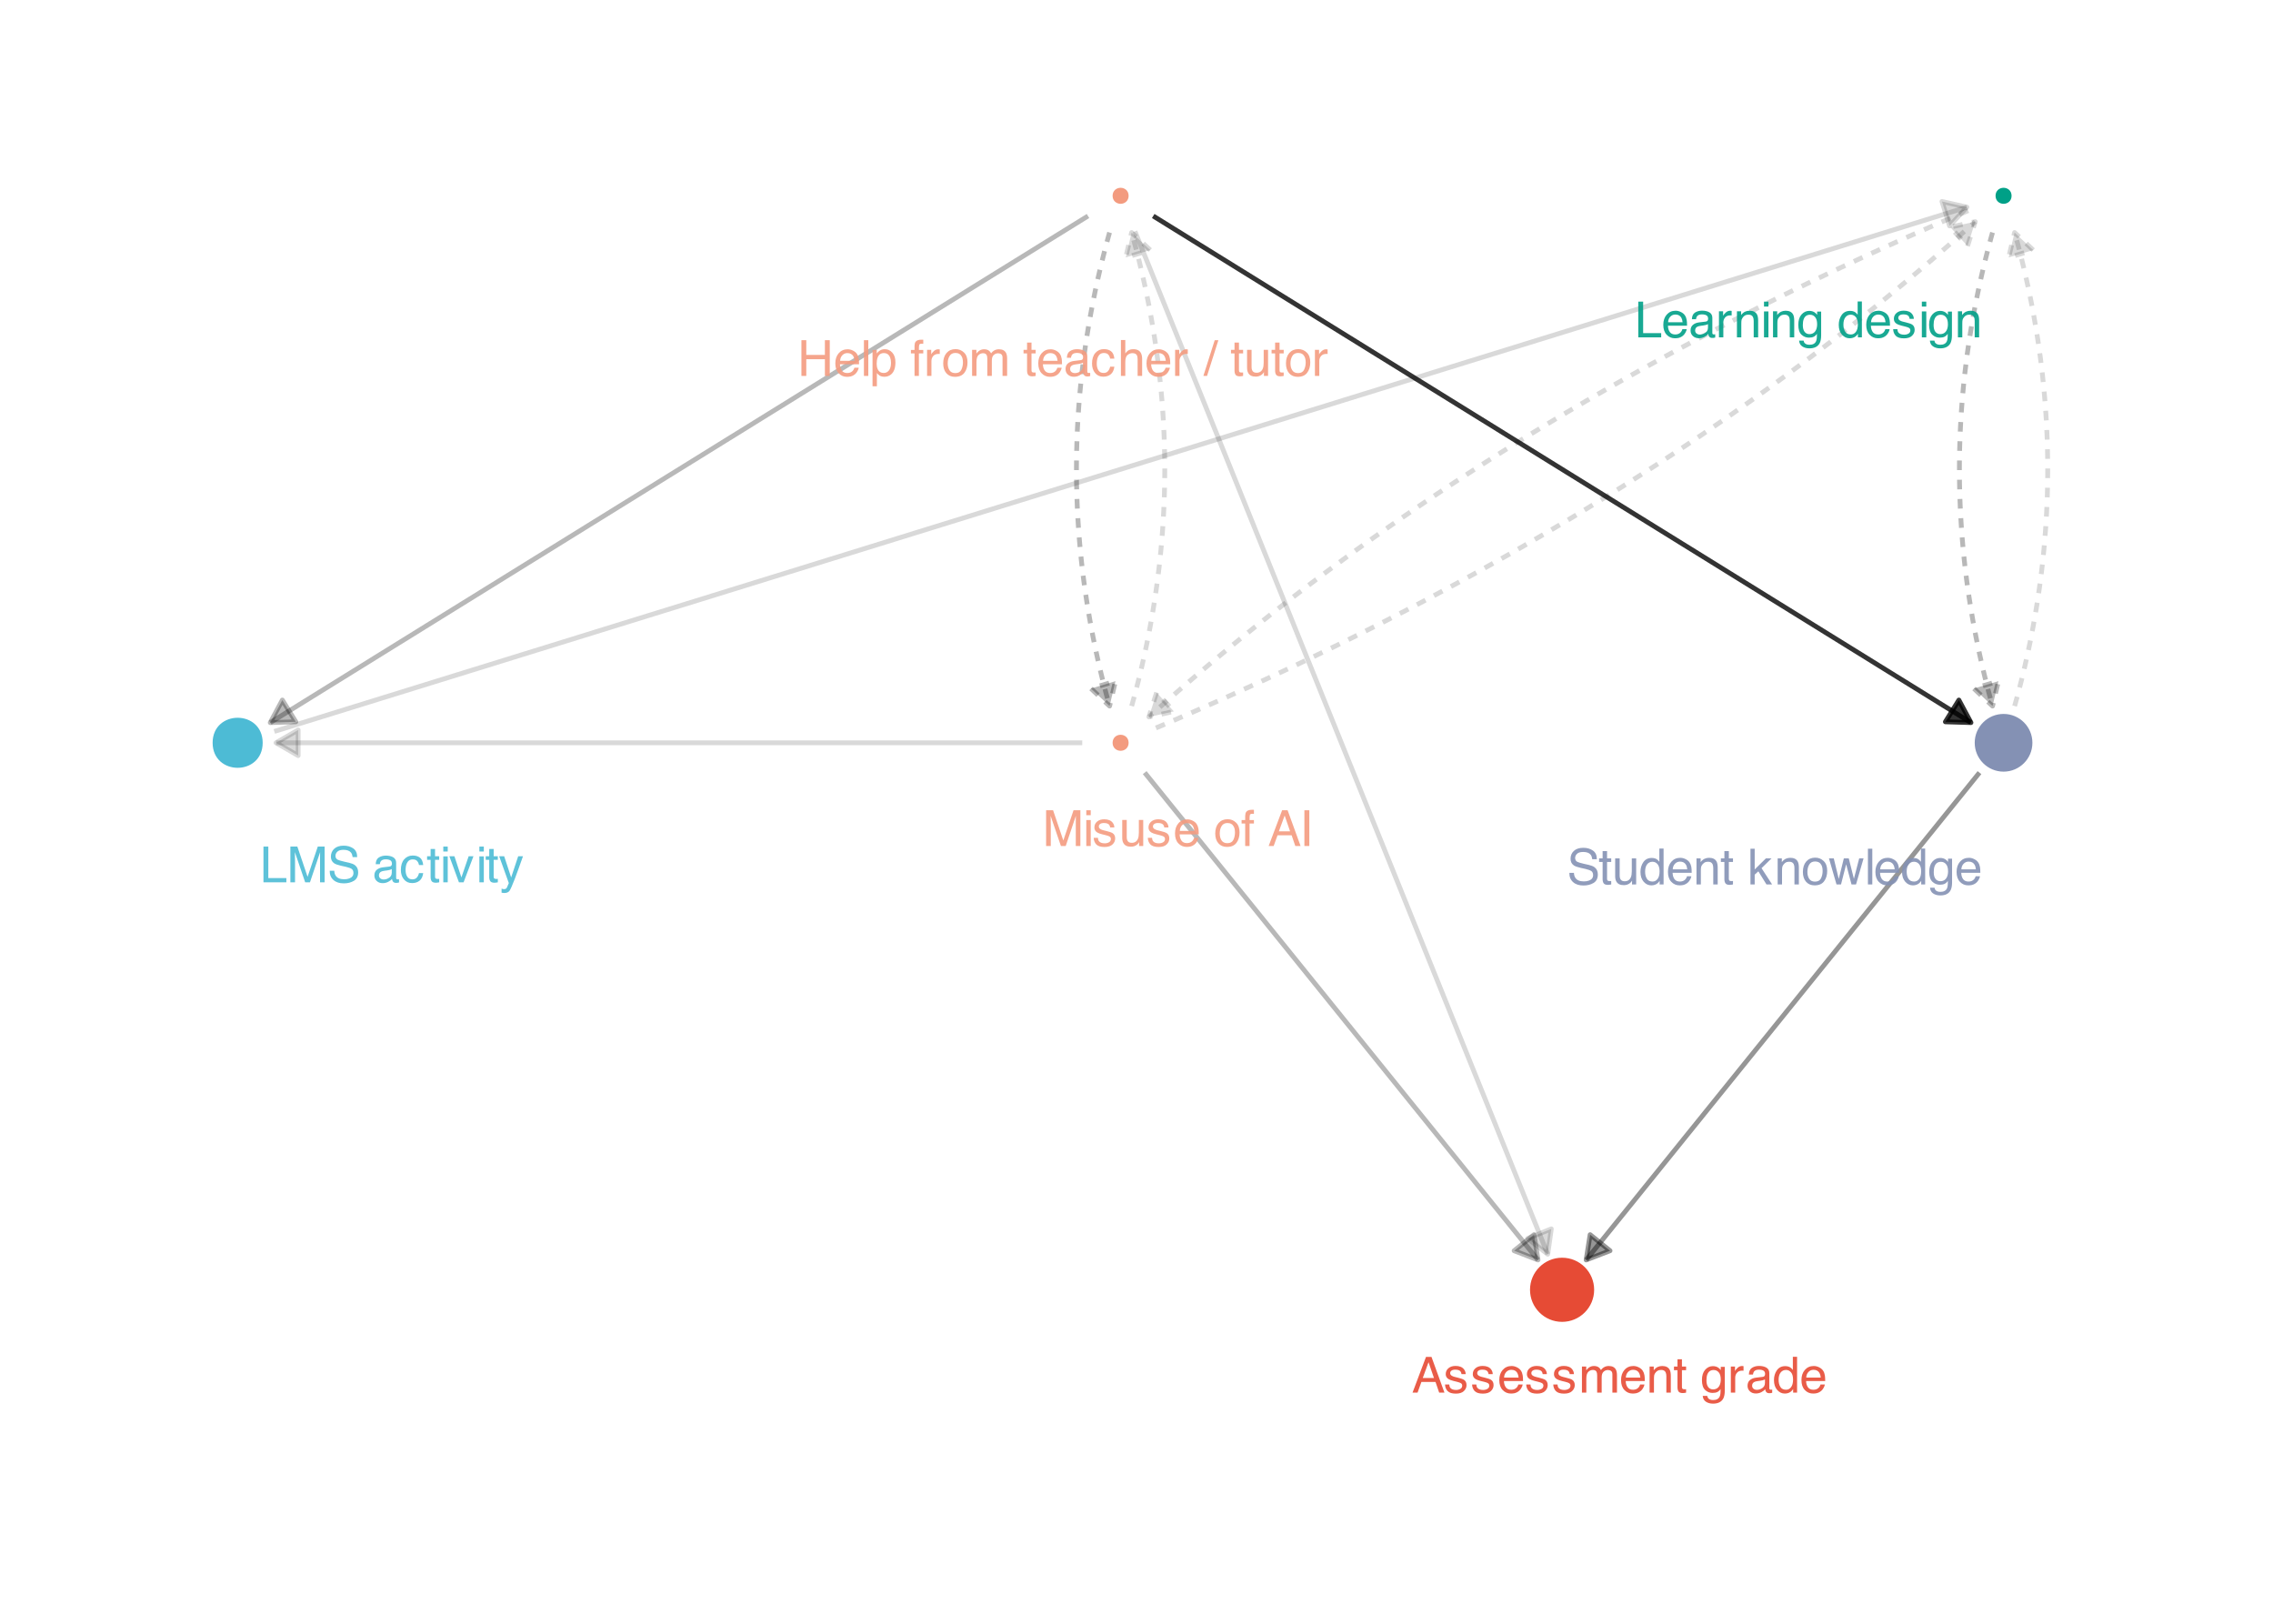 <?xml version="1.0" encoding="UTF-8"?>
<svg xmlns="http://www.w3.org/2000/svg" xmlns:xlink="http://www.w3.org/1999/xlink" width="504" height="360" viewBox="0 0 504 360">
<defs>
<g>
<g id="glyph-0-0">
<path d="M 0.359 0 L 0.359 -7.922 L 6.641 -7.922 L 6.641 0 Z M 5.656 -1 L 5.656 -6.938 L 1.344 -6.938 L 1.344 -1 Z M 5.656 -1 "/>
</g>
<g id="glyph-0-1">
<path d="M 0.844 -7.922 L 1.922 -7.922 L 1.922 -0.938 L 5.922 -0.938 L 5.922 0 L 0.844 0 Z M 0.844 -7.922 "/>
</g>
<g id="glyph-0-2">
<path d="M 0.812 -7.922 L 2.359 -7.922 L 4.625 -1.219 L 6.891 -7.922 L 8.406 -7.922 L 8.406 0 L 7.391 0 L 7.391 -4.672 C 7.391 -4.836 7.391 -5.109 7.391 -5.484 C 7.398 -5.859 7.406 -6.258 7.406 -6.688 L 5.156 0 L 4.094 0 L 1.812 -6.688 L 1.812 -6.438 C 1.812 -6.25 1.816 -5.953 1.828 -5.547 C 1.836 -5.148 1.844 -4.859 1.844 -4.672 L 1.844 0 L 0.812 0 Z M 0.812 -7.922 "/>
</g>
<g id="glyph-0-3">
<path d="M 1.547 -2.562 C 1.566 -2.102 1.672 -1.738 1.859 -1.469 C 2.211 -0.938 2.844 -0.672 3.75 -0.672 C 4.145 -0.672 4.508 -0.727 4.844 -0.844 C 5.477 -1.07 5.797 -1.473 5.797 -2.047 C 5.797 -2.473 5.664 -2.781 5.406 -2.969 C 5.125 -3.145 4.691 -3.301 4.109 -3.438 L 3.047 -3.672 C 2.336 -3.836 1.836 -4.016 1.547 -4.203 C 1.047 -4.535 0.797 -5.031 0.797 -5.688 C 0.797 -6.395 1.039 -6.977 1.531 -7.438 C 2.031 -7.895 2.727 -8.125 3.625 -8.125 C 4.457 -8.125 5.164 -7.922 5.75 -7.516 C 6.332 -7.117 6.625 -6.477 6.625 -5.594 L 5.609 -5.594 C 5.555 -6.02 5.441 -6.348 5.266 -6.578 C 4.941 -6.992 4.383 -7.203 3.594 -7.203 C 2.969 -7.203 2.516 -7.066 2.234 -6.797 C 1.953 -6.523 1.812 -6.219 1.812 -5.875 C 1.812 -5.477 1.973 -5.191 2.297 -5.016 C 2.516 -4.898 3 -4.754 3.75 -4.578 L 4.859 -4.328 C 5.391 -4.203 5.801 -4.035 6.094 -3.828 C 6.594 -3.461 6.844 -2.926 6.844 -2.219 C 6.844 -1.344 6.523 -0.711 5.891 -0.328 C 5.254 0.047 4.516 0.234 3.672 0.234 C 2.68 0.234 1.91 -0.016 1.359 -0.516 C 0.797 -1.016 0.52 -1.695 0.531 -2.562 Z M 3.719 -8.141 Z M 3.719 -8.141 "/>
</g>
<g id="glyph-0-4">
</g>
<g id="glyph-0-5">
<path d="M 1.453 -1.531 C 1.453 -1.25 1.555 -1.023 1.766 -0.859 C 1.973 -0.703 2.211 -0.625 2.484 -0.625 C 2.828 -0.625 3.16 -0.707 3.484 -0.875 C 4.023 -1.133 4.297 -1.562 4.297 -2.156 L 4.297 -2.938 C 4.172 -2.863 4.016 -2.801 3.828 -2.75 C 3.641 -2.695 3.457 -2.66 3.281 -2.641 L 2.703 -2.562 C 2.348 -2.52 2.082 -2.445 1.906 -2.344 C 1.602 -2.176 1.453 -1.906 1.453 -1.531 Z M 3.812 -3.5 C 4.031 -3.531 4.176 -3.625 4.25 -3.781 C 4.301 -3.863 4.328 -3.988 4.328 -4.156 C 4.328 -4.488 4.207 -4.727 3.969 -4.875 C 3.727 -5.02 3.391 -5.094 2.953 -5.094 C 2.453 -5.094 2.094 -4.957 1.875 -4.688 C 1.758 -4.531 1.68 -4.305 1.641 -4.016 L 0.734 -4.016 C 0.754 -4.723 0.984 -5.219 1.422 -5.5 C 1.867 -5.781 2.391 -5.922 2.984 -5.922 C 3.66 -5.922 4.211 -5.789 4.641 -5.531 C 5.055 -5.27 5.266 -4.867 5.266 -4.328 L 5.266 -1 C 5.266 -0.895 5.285 -0.812 5.328 -0.75 C 5.367 -0.688 5.457 -0.656 5.594 -0.656 C 5.633 -0.656 5.68 -0.656 5.734 -0.656 C 5.785 -0.664 5.844 -0.676 5.906 -0.688 L 5.906 0.031 C 5.758 0.07 5.645 0.098 5.562 0.109 C 5.477 0.117 5.367 0.125 5.234 0.125 C 4.898 0.125 4.66 0.004 4.516 -0.234 C 4.43 -0.359 4.375 -0.535 4.344 -0.766 C 4.145 -0.504 3.859 -0.281 3.484 -0.094 C 3.117 0.094 2.711 0.188 2.266 0.188 C 1.734 0.188 1.297 0.023 0.953 -0.297 C 0.609 -0.617 0.438 -1.023 0.438 -1.516 C 0.438 -2.047 0.602 -2.457 0.938 -2.75 C 1.281 -3.051 1.723 -3.238 2.266 -3.312 Z M 3 -5.922 Z M 3 -5.922 "/>
</g>
<g id="glyph-0-6">
<path d="M 2.938 -5.938 C 3.594 -5.938 4.125 -5.781 4.531 -5.469 C 4.938 -5.156 5.18 -4.609 5.266 -3.828 L 4.328 -3.828 C 4.266 -4.191 4.129 -4.488 3.922 -4.719 C 3.723 -4.957 3.395 -5.078 2.938 -5.078 C 2.32 -5.078 1.879 -4.773 1.609 -4.172 C 1.441 -3.773 1.359 -3.289 1.359 -2.719 C 1.359 -2.133 1.477 -1.645 1.719 -1.25 C 1.969 -0.852 2.352 -0.656 2.875 -0.656 C 3.281 -0.656 3.598 -0.781 3.828 -1.031 C 4.066 -1.281 4.234 -1.617 4.328 -2.047 L 5.266 -2.047 C 5.16 -1.273 4.891 -0.711 4.453 -0.359 C 4.023 -0.004 3.473 0.172 2.797 0.172 C 2.047 0.172 1.441 -0.102 0.984 -0.656 C 0.535 -1.207 0.312 -1.898 0.312 -2.734 C 0.312 -3.742 0.555 -4.531 1.047 -5.094 C 1.547 -5.656 2.176 -5.938 2.938 -5.938 Z M 2.781 -5.922 Z M 2.781 -5.922 "/>
</g>
<g id="glyph-0-7">
<path d="M 0.906 -7.391 L 1.891 -7.391 L 1.891 -5.781 L 2.812 -5.781 L 2.812 -4.984 L 1.891 -4.984 L 1.891 -1.219 C 1.891 -1.008 1.957 -0.875 2.094 -0.812 C 2.164 -0.77 2.289 -0.75 2.469 -0.75 C 2.52 -0.75 2.57 -0.75 2.625 -0.75 C 2.676 -0.75 2.738 -0.754 2.812 -0.766 L 2.812 0 C 2.695 0.031 2.578 0.051 2.453 0.062 C 2.336 0.082 2.211 0.094 2.078 0.094 C 1.617 0.094 1.305 -0.02 1.141 -0.25 C 0.984 -0.488 0.906 -0.789 0.906 -1.156 L 0.906 -4.984 L 0.125 -4.984 L 0.125 -5.781 L 0.906 -5.781 Z M 0.906 -7.391 "/>
</g>
<g id="glyph-0-8">
<path d="M 0.719 -5.75 L 1.703 -5.75 L 1.703 0 L 0.719 0 Z M 0.719 -7.922 L 1.703 -7.922 L 1.703 -6.828 L 0.719 -6.828 Z M 0.719 -7.922 "/>
</g>
<g id="glyph-0-9">
<path d="M 1.188 -5.781 L 2.734 -1.078 L 4.344 -5.781 L 5.406 -5.781 L 3.219 0 L 2.188 0 L 0.062 -5.781 Z M 1.188 -5.781 "/>
</g>
<g id="glyph-0-10">
<path d="M 4.328 -5.781 L 5.391 -5.781 C 5.254 -5.406 4.953 -4.555 4.484 -3.234 C 4.129 -2.242 3.832 -1.438 3.594 -0.812 C 3.031 0.656 2.633 1.551 2.406 1.875 C 2.176 2.207 1.781 2.375 1.219 2.375 C 1.082 2.375 0.977 2.363 0.906 2.344 C 0.832 2.332 0.742 2.316 0.641 2.297 L 0.641 1.406 C 0.805 1.457 0.926 1.488 1 1.5 C 1.07 1.508 1.141 1.516 1.203 1.516 C 1.379 1.516 1.508 1.484 1.594 1.422 C 1.676 1.359 1.75 1.285 1.812 1.203 C 1.832 1.172 1.895 1.02 2 0.75 C 2.113 0.488 2.195 0.297 2.25 0.172 L 0.109 -5.781 L 1.219 -5.781 L 2.766 -1.078 Z M 2.75 -5.922 Z M 2.75 -5.922 "/>
</g>
<g id="glyph-0-11">
<path d="M 4.906 -3.25 L 3.703 -6.75 L 2.422 -3.25 Z M 3.141 -7.922 L 4.359 -7.922 L 7.234 0 L 6.062 0 L 5.25 -2.375 L 2.125 -2.375 L 1.266 0 L 0.156 0 Z M 3.141 -7.922 "/>
</g>
<g id="glyph-0-12">
<path d="M 1.297 -1.812 C 1.316 -1.488 1.395 -1.238 1.531 -1.062 C 1.781 -0.75 2.207 -0.594 2.812 -0.594 C 3.164 -0.594 3.477 -0.672 3.75 -0.828 C 4.031 -0.984 4.172 -1.227 4.172 -1.562 C 4.172 -1.812 4.055 -2 3.828 -2.125 C 3.691 -2.207 3.414 -2.301 3 -2.406 L 2.234 -2.594 C 1.742 -2.719 1.379 -2.852 1.141 -3 C 0.723 -3.258 0.516 -3.625 0.516 -4.094 C 0.516 -4.633 0.711 -5.07 1.109 -5.406 C 1.504 -5.75 2.035 -5.922 2.703 -5.922 C 3.566 -5.922 4.191 -5.664 4.578 -5.156 C 4.816 -4.832 4.938 -4.484 4.938 -4.109 L 4.016 -4.109 C 3.992 -4.328 3.914 -4.531 3.781 -4.719 C 3.562 -4.969 3.176 -5.094 2.625 -5.094 C 2.258 -5.094 1.977 -5.02 1.781 -4.875 C 1.594 -4.738 1.5 -4.555 1.5 -4.328 C 1.5 -4.078 1.625 -3.879 1.875 -3.734 C 2.02 -3.641 2.234 -3.555 2.516 -3.484 L 3.156 -3.328 C 3.852 -3.16 4.32 -3 4.562 -2.844 C 4.938 -2.594 5.125 -2.203 5.125 -1.672 C 5.125 -1.16 4.926 -0.719 4.531 -0.344 C 4.145 0.031 3.551 0.219 2.75 0.219 C 1.895 0.219 1.285 0.023 0.922 -0.359 C 0.566 -0.754 0.379 -1.238 0.359 -1.812 Z M 2.719 -5.922 Z M 2.719 -5.922 "/>
</g>
<g id="glyph-0-13">
<path d="M 3.125 -5.906 C 3.531 -5.906 3.926 -5.805 4.312 -5.609 C 4.695 -5.422 4.988 -5.176 5.188 -4.875 C 5.383 -4.582 5.516 -4.238 5.578 -3.844 C 5.629 -3.582 5.656 -3.16 5.656 -2.578 L 1.422 -2.578 C 1.441 -1.992 1.582 -1.523 1.844 -1.172 C 2.102 -0.816 2.504 -0.641 3.047 -0.641 C 3.555 -0.641 3.961 -0.805 4.266 -1.141 C 4.43 -1.328 4.551 -1.551 4.625 -1.812 L 5.578 -1.812 C 5.555 -1.602 5.473 -1.367 5.328 -1.109 C 5.191 -0.848 5.035 -0.633 4.859 -0.469 C 4.555 -0.176 4.191 0.02 3.766 0.125 C 3.523 0.176 3.258 0.203 2.969 0.203 C 2.25 0.203 1.641 -0.055 1.141 -0.578 C 0.641 -1.098 0.391 -1.832 0.391 -2.781 C 0.391 -3.707 0.641 -4.457 1.141 -5.031 C 1.648 -5.613 2.312 -5.906 3.125 -5.906 Z M 4.672 -3.344 C 4.629 -3.77 4.535 -4.109 4.391 -4.359 C 4.117 -4.828 3.676 -5.062 3.062 -5.062 C 2.613 -5.062 2.238 -4.898 1.938 -4.578 C 1.633 -4.254 1.473 -3.844 1.453 -3.344 Z M 3.031 -5.922 Z M 3.031 -5.922 "/>
</g>
<g id="glyph-0-14">
<path d="M 0.719 -5.781 L 1.672 -5.781 L 1.672 -4.953 C 1.898 -5.242 2.109 -5.453 2.297 -5.578 C 2.617 -5.797 2.984 -5.906 3.391 -5.906 C 3.848 -5.906 4.219 -5.789 4.5 -5.562 C 4.656 -5.438 4.801 -5.25 4.938 -5 C 5.145 -5.301 5.395 -5.523 5.688 -5.672 C 5.977 -5.828 6.305 -5.906 6.672 -5.906 C 7.453 -5.906 7.984 -5.625 8.266 -5.062 C 8.41 -4.758 8.484 -4.352 8.484 -3.844 L 8.484 0 L 7.469 0 L 7.469 -4.016 C 7.469 -4.398 7.375 -4.66 7.188 -4.797 C 7 -4.941 6.766 -5.016 6.484 -5.016 C 6.098 -5.016 5.77 -4.883 5.5 -4.625 C 5.227 -4.375 5.094 -3.953 5.094 -3.359 L 5.094 0 L 4.094 0 L 4.094 -3.766 C 4.094 -4.16 4.047 -4.445 3.953 -4.625 C 3.805 -4.895 3.535 -5.031 3.141 -5.031 C 2.766 -5.031 2.426 -4.891 2.125 -4.609 C 1.832 -4.328 1.688 -3.812 1.688 -3.062 L 1.688 0 L 0.719 0 Z M 0.719 -5.781 "/>
</g>
<g id="glyph-0-15">
<path d="M 0.719 -5.781 L 1.641 -5.781 L 1.641 -4.953 C 1.91 -5.297 2.195 -5.539 2.5 -5.688 C 2.812 -5.832 3.148 -5.906 3.516 -5.906 C 4.336 -5.906 4.895 -5.617 5.188 -5.047 C 5.344 -4.734 5.422 -4.285 5.422 -3.703 L 5.422 0 L 4.438 0 L 4.438 -3.641 C 4.438 -3.992 4.383 -4.281 4.281 -4.5 C 4.102 -4.852 3.789 -5.031 3.344 -5.031 C 3.113 -5.031 2.922 -5.008 2.766 -4.969 C 2.504 -4.883 2.273 -4.723 2.078 -4.484 C 1.91 -4.297 1.801 -4.098 1.75 -3.891 C 1.707 -3.691 1.688 -3.406 1.688 -3.031 L 1.688 0 L 0.719 0 Z M 3 -5.922 Z M 3 -5.922 "/>
</g>
<g id="glyph-0-16">
<path d="M 2.75 -5.875 C 3.207 -5.875 3.602 -5.766 3.938 -5.547 C 4.125 -5.422 4.312 -5.238 4.5 -5 L 4.5 -5.719 L 5.391 -5.719 L 5.391 -0.469 C 5.391 0.258 5.285 0.836 5.078 1.266 C 4.672 2.047 3.906 2.438 2.781 2.438 C 2.164 2.438 1.645 2.297 1.219 2.016 C 0.789 1.742 0.551 1.312 0.5 0.719 L 1.5 0.719 C 1.539 0.977 1.633 1.176 1.781 1.312 C 2 1.531 2.344 1.641 2.812 1.641 C 3.551 1.641 4.035 1.379 4.266 0.859 C 4.41 0.547 4.473 -0.004 4.453 -0.797 C 4.266 -0.504 4.031 -0.285 3.75 -0.141 C 3.477 -0.004 3.117 0.062 2.672 0.062 C 2.047 0.062 1.5 -0.156 1.031 -0.594 C 0.562 -1.039 0.328 -1.773 0.328 -2.797 C 0.328 -3.766 0.562 -4.52 1.031 -5.062 C 1.508 -5.602 2.082 -5.875 2.75 -5.875 Z M 4.5 -2.906 C 4.5 -3.625 4.348 -4.156 4.047 -4.5 C 3.754 -4.844 3.379 -5.016 2.922 -5.016 C 2.242 -5.016 1.781 -4.695 1.531 -4.062 C 1.395 -3.719 1.328 -3.27 1.328 -2.719 C 1.328 -2.07 1.457 -1.578 1.719 -1.234 C 1.988 -0.891 2.344 -0.719 2.781 -0.719 C 3.477 -0.719 3.973 -1.035 4.266 -1.672 C 4.422 -2.023 4.5 -2.438 4.5 -2.906 Z M 2.859 -5.922 Z M 2.859 -5.922 "/>
</g>
<g id="glyph-0-17">
<path d="M 0.734 -5.781 L 1.656 -5.781 L 1.656 -4.781 C 1.738 -4.977 1.926 -5.211 2.219 -5.484 C 2.508 -5.766 2.848 -5.906 3.234 -5.906 C 3.254 -5.906 3.285 -5.898 3.328 -5.891 C 3.367 -5.891 3.441 -5.883 3.547 -5.875 L 3.547 -4.859 C 3.492 -4.867 3.441 -4.875 3.391 -4.875 C 3.336 -4.875 3.285 -4.875 3.234 -4.875 C 2.742 -4.875 2.363 -4.719 2.094 -4.406 C 1.832 -4.094 1.703 -3.734 1.703 -3.328 L 1.703 0 L 0.734 0 Z M 0.734 -5.781 "/>
</g>
<g id="glyph-0-18">
<path d="M 1.328 -2.828 C 1.328 -2.203 1.457 -1.68 1.719 -1.266 C 1.977 -0.848 2.398 -0.641 2.984 -0.641 C 3.43 -0.641 3.801 -0.832 4.094 -1.219 C 4.383 -1.602 4.531 -2.16 4.531 -2.891 C 4.531 -3.617 4.379 -4.156 4.078 -4.5 C 3.773 -4.852 3.406 -5.031 2.969 -5.031 C 2.477 -5.031 2.082 -4.844 1.781 -4.469 C 1.477 -4.094 1.328 -3.547 1.328 -2.828 Z M 2.781 -5.875 C 3.227 -5.875 3.602 -5.781 3.906 -5.594 C 4.07 -5.488 4.266 -5.301 4.484 -5.031 L 4.484 -7.953 L 5.422 -7.953 L 5.422 0 L 4.547 0 L 4.547 -0.797 C 4.316 -0.441 4.047 -0.188 3.734 -0.031 C 3.43 0.125 3.082 0.203 2.688 0.203 C 2.039 0.203 1.477 -0.066 1 -0.609 C 0.531 -1.148 0.297 -1.867 0.297 -2.766 C 0.297 -3.609 0.508 -4.336 0.938 -4.953 C 1.375 -5.566 1.988 -5.875 2.781 -5.875 Z M 2.781 -5.875 "/>
</g>
<g id="glyph-0-19">
<path d="M 1.688 -5.781 L 1.688 -1.938 C 1.688 -1.645 1.734 -1.406 1.828 -1.219 C 1.992 -0.875 2.312 -0.703 2.781 -0.703 C 3.457 -0.703 3.922 -1.004 4.172 -1.609 C 4.305 -1.93 4.375 -2.375 4.375 -2.938 L 4.375 -5.781 L 5.344 -5.781 L 5.344 0 L 4.422 0 L 4.438 -0.859 C 4.312 -0.629 4.156 -0.441 3.969 -0.297 C 3.594 0.004 3.141 0.156 2.609 0.156 C 1.785 0.156 1.227 -0.117 0.938 -0.672 C 0.77 -0.961 0.688 -1.352 0.688 -1.844 L 0.688 -5.781 Z M 3.016 -5.922 Z M 3.016 -5.922 "/>
</g>
<g id="glyph-0-20">
<path d="M 3 -0.625 C 3.645 -0.625 4.086 -0.867 4.328 -1.359 C 4.566 -1.848 4.688 -2.391 4.688 -2.984 C 4.688 -3.523 4.598 -3.961 4.422 -4.297 C 4.148 -4.828 3.68 -5.094 3.016 -5.094 C 2.422 -5.094 1.988 -4.863 1.719 -4.406 C 1.445 -3.957 1.312 -3.414 1.312 -2.781 C 1.312 -2.164 1.445 -1.648 1.719 -1.234 C 1.988 -0.828 2.414 -0.625 3 -0.625 Z M 3.047 -5.938 C 3.785 -5.938 4.41 -5.688 4.922 -5.188 C 5.441 -4.695 5.703 -3.973 5.703 -3.016 C 5.703 -2.078 5.473 -1.305 5.016 -0.703 C 4.566 -0.098 3.863 0.203 2.906 0.203 C 2.113 0.203 1.484 -0.062 1.016 -0.594 C 0.547 -1.133 0.312 -1.859 0.312 -2.766 C 0.312 -3.734 0.555 -4.504 1.047 -5.078 C 1.547 -5.648 2.211 -5.938 3.047 -5.938 Z M 3.016 -5.922 Z M 3.016 -5.922 "/>
</g>
<g id="glyph-0-21">
<path d="M 0.953 -6.656 C 0.961 -7.062 1.035 -7.359 1.172 -7.547 C 1.391 -7.867 1.82 -8.031 2.469 -8.031 C 2.531 -8.031 2.594 -8.031 2.656 -8.031 C 2.727 -8.031 2.805 -8.023 2.891 -8.016 L 2.891 -7.125 C 2.785 -7.133 2.707 -7.141 2.656 -7.141 C 2.613 -7.141 2.578 -7.141 2.547 -7.141 C 2.242 -7.141 2.062 -7.062 2 -6.906 C 1.945 -6.758 1.922 -6.375 1.922 -5.75 L 2.891 -5.75 L 2.891 -4.984 L 1.922 -4.984 L 1.922 0 L 0.953 0 L 0.953 -4.984 L 0.156 -4.984 L 0.156 -5.75 L 0.953 -5.75 Z M 0.953 -6.656 "/>
</g>
<g id="glyph-0-22">
<path d="M 1.078 -7.922 L 2.172 -7.922 L 2.172 0 L 1.078 0 Z M 1.078 -7.922 "/>
</g>
<g id="glyph-0-23">
<path d="M 0.875 -7.922 L 1.953 -7.922 L 1.953 -4.656 L 6.078 -4.656 L 6.078 -7.922 L 7.156 -7.922 L 7.156 0 L 6.078 0 L 6.078 -3.703 L 1.953 -3.703 L 1.953 0 L 0.875 0 Z M 0.875 -7.922 "/>
</g>
<g id="glyph-0-24">
<path d="M 0.734 -7.922 L 1.703 -7.922 L 1.703 0 L 0.734 0 Z M 0.734 -7.922 "/>
</g>
<g id="glyph-0-25">
<path d="M 3.156 -0.656 C 3.602 -0.656 3.977 -0.844 4.281 -1.219 C 4.582 -1.602 4.734 -2.172 4.734 -2.922 C 4.734 -3.379 4.664 -3.773 4.531 -4.109 C 4.281 -4.742 3.82 -5.062 3.156 -5.062 C 2.477 -5.062 2.016 -4.727 1.766 -4.062 C 1.629 -3.695 1.562 -3.238 1.562 -2.688 C 1.562 -2.238 1.629 -1.859 1.766 -1.547 C 2.016 -0.953 2.477 -0.656 3.156 -0.656 Z M 0.641 -5.75 L 1.578 -5.75 L 1.578 -4.984 C 1.773 -5.242 1.988 -5.445 2.219 -5.594 C 2.539 -5.812 2.926 -5.922 3.375 -5.922 C 4.031 -5.922 4.582 -5.664 5.031 -5.156 C 5.488 -4.656 5.719 -3.941 5.719 -3.016 C 5.719 -1.754 5.391 -0.852 4.734 -0.312 C 4.316 0.02 3.832 0.188 3.281 0.188 C 2.844 0.188 2.477 0.094 2.188 -0.094 C 2.008 -0.195 1.816 -0.379 1.609 -0.641 L 1.609 2.297 L 0.641 2.297 Z M 0.641 -5.75 "/>
</g>
<g id="glyph-0-26">
<path d="M 0.719 -7.953 L 1.688 -7.953 L 1.688 -5 C 1.914 -5.289 2.117 -5.492 2.297 -5.609 C 2.609 -5.816 3 -5.922 3.469 -5.922 C 4.312 -5.922 4.879 -5.625 5.172 -5.031 C 5.336 -4.719 5.422 -4.273 5.422 -3.703 L 5.422 0 L 4.422 0 L 4.422 -3.641 C 4.422 -4.066 4.367 -4.379 4.266 -4.578 C 4.086 -4.891 3.754 -5.047 3.266 -5.047 C 2.867 -5.047 2.504 -4.906 2.172 -4.625 C 1.848 -4.352 1.688 -3.832 1.688 -3.062 L 1.688 0 L 0.719 0 Z M 0.719 -7.953 "/>
</g>
<g id="glyph-0-27">
<path d="M 2.516 -7.922 L 3.328 -7.922 L 0.812 0 L 0 0 Z M 2.516 -7.922 "/>
</g>
<g id="glyph-0-28">
<path d="M 0.688 -7.922 L 1.625 -7.922 L 1.625 -3.328 L 4.109 -5.781 L 5.359 -5.781 L 3.141 -3.609 L 5.484 0 L 4.234 0 L 2.438 -2.906 L 1.625 -2.172 L 1.625 0 L 0.688 0 Z M 0.688 -7.922 "/>
</g>
<g id="glyph-0-29">
<path d="M 1.156 -5.781 L 2.266 -1.219 L 3.391 -5.781 L 4.484 -5.781 L 5.625 -1.25 L 6.797 -5.781 L 7.766 -5.781 L 6.094 0 L 5.094 0 L 3.906 -4.469 L 2.766 0 L 1.766 0 L 0.094 -5.781 Z M 1.156 -5.781 "/>
</g>
</g>
</defs>
<rect x="-50.4" y="-36" width="604.8" height="432" fill="rgb(100%, 100%, 100%)" fill-opacity="1"/>
<rect x="-50.4" y="-36" width="604.8" height="432" fill="rgb(100%, 100%, 100%)" fill-opacity="1"/>
<path fill="none" stroke-width="1.067" stroke-linecap="butt" stroke-linejoin="round" stroke="rgb(0%, 0%, 0%)" stroke-opacity="0.149" stroke-miterlimit="1" d="M 60.82 162.168 L 64.562 161.008 L 68.516 159.785 L 72.473 158.559 L 76.426 157.332 L 80.383 156.109 L 84.336 154.883 L 88.293 153.66 L 92.246 152.434 L 96.203 151.207 L 100.156 149.984 L 104.113 148.758 L 108.066 147.535 L 112.023 146.309 L 115.977 145.082 L 119.934 143.859 L 123.887 142.633 L 127.844 141.41 L 131.797 140.184 L 135.754 138.957 L 139.707 137.734 L 143.664 136.508 L 147.617 135.285 L 151.574 134.059 L 155.531 132.836 L 159.484 131.609 L 163.441 130.383 L 167.395 129.16 L 171.352 127.934 L 175.305 126.711 L 179.262 125.484 L 183.215 124.258 L 187.172 123.035 L 191.125 121.809 L 195.082 120.586 L 199.035 119.359 L 202.992 118.133 L 206.945 116.91 L 210.902 115.684 L 214.855 114.461 L 218.812 113.234 L 222.766 112.008 L 226.723 110.785 L 230.676 109.559 L 234.633 108.336 L 238.59 107.109 L 242.543 105.883 L 246.5 104.66 L 250.453 103.434 L 254.41 102.211 L 258.363 100.984 L 262.32 99.758 L 266.273 98.535 L 270.23 97.309 L 274.184 96.086 L 278.141 94.859 L 282.094 93.633 L 286.051 92.41 L 290.004 91.184 L 293.961 89.961 L 297.914 88.734 L 301.871 87.508 L 305.824 86.285 L 309.781 85.059 L 313.734 83.836 L 317.691 82.609 L 321.645 81.383 L 325.602 80.16 L 329.559 78.934 L 333.512 77.711 L 337.469 76.484 L 341.422 75.258 L 345.379 74.035 L 349.332 72.809 L 353.289 71.586 L 357.242 70.359 L 361.199 69.133 L 365.152 67.91 L 369.109 66.684 L 373.062 65.461 L 377.02 64.234 L 380.973 63.008 L 384.93 61.785 L 388.883 60.559 L 392.84 59.336 L 396.793 58.109 L 400.75 56.887 L 404.703 55.66 L 408.66 54.434 L 412.617 53.211 L 416.57 51.984 L 420.527 50.762 L 424.48 49.535 L 428.438 48.309 L 432.391 47.086 L 436.133 45.926 "/>
<path fill-rule="nonzero" fill="rgb(0%, 0%, 0%)" fill-opacity="0.149" stroke-width="1.067" stroke-linecap="butt" stroke-linejoin="round" stroke="rgb(0%, 0%, 0%)" stroke-opacity="0.149" stroke-miterlimit="1" d="M 432.281 50.086 L 436.133 45.926 L 430.605 44.672 Z M 432.281 50.086 "/>
<path fill="none" stroke-width="1.067" stroke-linecap="butt" stroke-linejoin="round" stroke="rgb(0%, 0%, 0%)" stroke-opacity="0.149" stroke-miterlimit="1" d="M 239.973 164.684 L 61.199 164.684 "/>
<path fill-rule="nonzero" fill="rgb(0%, 0%, 0%)" fill-opacity="0.149" stroke-width="1.067" stroke-linecap="butt" stroke-linejoin="round" stroke="rgb(0%, 0%, 0%)" stroke-opacity="0.149" stroke-miterlimit="1" d="M 66.109 161.848 L 61.199 164.684 L 66.109 167.52 Z M 66.109 161.848 "/>
<path fill="none" stroke-width="1.067" stroke-linecap="butt" stroke-linejoin="round" stroke="rgb(0%, 0%, 0%)" stroke-opacity="0.278" stroke-miterlimit="1" d="M 253.816 171.301 L 254.41 172.035 L 255.398 173.258 L 256.387 174.484 L 257.375 175.707 L 259.352 178.16 L 260.34 179.383 L 261.332 180.609 L 262.32 181.832 L 264.297 184.285 L 265.285 185.508 L 266.273 186.734 L 267.262 187.957 L 268.25 189.184 L 269.242 190.41 L 270.23 191.633 L 271.219 192.859 L 272.207 194.082 L 274.184 196.535 L 275.172 197.758 L 276.16 198.984 L 277.152 200.207 L 279.129 202.66 L 280.117 203.883 L 281.105 205.109 L 282.094 206.332 L 283.082 207.559 L 284.074 208.781 L 286.051 211.234 L 287.039 212.457 L 288.027 213.684 L 289.016 214.906 L 290.992 217.359 L 291.984 218.582 L 292.973 219.809 L 293.961 221.031 L 295.938 223.484 L 296.926 224.707 L 297.914 225.934 L 298.902 227.156 L 299.895 228.383 L 300.883 229.609 L 301.871 230.832 L 302.859 232.059 L 303.848 233.281 L 305.824 235.734 L 306.816 236.957 L 307.805 238.184 L 308.793 239.406 L 310.77 241.859 L 311.758 243.082 L 312.746 244.309 L 313.734 245.531 L 314.727 246.758 L 315.715 247.984 L 316.703 249.207 L 317.691 250.434 L 318.68 251.656 L 320.656 254.109 L 321.645 255.332 L 322.637 256.559 L 323.625 257.781 L 325.602 260.234 L 326.59 261.457 L 327.578 262.684 L 328.566 263.906 L 329.559 265.133 L 330.547 266.359 L 331.535 267.582 L 332.523 268.809 L 333.512 270.031 L 335.488 272.484 L 336.477 273.707 L 337.469 274.934 L 338.457 276.156 L 340.434 278.609 L 341.023 279.34 "/>
<path fill-rule="nonzero" fill="rgb(0%, 0%, 0%)" fill-opacity="0.278" stroke-width="1.067" stroke-linecap="butt" stroke-linejoin="round" stroke="rgb(0%, 0%, 0%)" stroke-opacity="0.278" stroke-miterlimit="1" d="M 335.734 277.301 L 341.023 279.34 L 340.148 273.738 Z M 335.734 277.301 "/>
<path fill="none" stroke-width="1.067" stroke-linecap="butt" stroke-linejoin="round" stroke="rgb(0%, 0%, 0%)" stroke-opacity="0.149" stroke-dasharray="2.134 2.134" stroke-miterlimit="1" d="M 250.918 156.539 L 251.047 156.109 L 251.383 154.883 L 251.711 153.66 L 252.031 152.434 L 252.344 151.207 L 252.648 149.984 L 252.941 148.758 L 253.23 147.535 L 253.508 146.309 L 253.781 145.082 L 254.047 143.859 L 254.301 142.633 L 254.547 141.41 L 254.789 140.184 L 255.02 138.957 L 255.242 137.734 L 255.461 136.508 L 255.668 135.285 L 255.867 134.059 L 256.059 132.836 L 256.242 131.609 L 256.418 130.383 L 256.586 129.16 L 256.746 127.934 L 256.898 126.711 L 257.043 125.484 L 257.176 124.258 L 257.305 123.035 L 257.426 121.809 L 257.535 120.586 L 257.641 119.359 L 257.738 118.133 L 257.824 116.91 L 257.906 115.684 L 257.977 114.461 L 258.039 113.234 L 258.098 112.008 L 258.145 110.785 L 258.184 109.559 L 258.215 108.336 L 258.238 107.109 L 258.258 105.883 L 258.266 104.66 L 258.266 103.434 L 258.258 102.211 L 258.238 100.984 L 258.215 99.758 L 258.184 98.535 L 258.145 97.309 L 258.098 96.086 L 258.039 94.859 L 257.977 93.633 L 257.906 92.41 L 257.824 91.184 L 257.738 89.961 L 257.641 88.734 L 257.535 87.508 L 257.426 86.285 L 257.305 85.059 L 257.176 83.836 L 257.043 82.609 L 256.898 81.383 L 256.746 80.16 L 256.586 78.934 L 256.418 77.711 L 256.242 76.484 L 256.059 75.258 L 255.867 74.035 L 255.668 72.809 L 255.461 71.586 L 255.242 70.359 L 255.02 69.133 L 254.789 67.91 L 254.547 66.684 L 254.301 65.461 L 254.047 64.234 L 253.781 63.008 L 253.508 61.785 L 253.23 60.559 L 252.941 59.336 L 252.648 58.109 L 252.344 56.887 L 252.031 55.66 L 251.711 54.434 L 251.383 53.211 L 251.047 51.984 L 250.918 51.555 "/>
<path fill-rule="nonzero" fill="rgb(0%, 0%, 0%)" fill-opacity="0.149" stroke-width="1.067" stroke-linecap="butt" stroke-linejoin="round" stroke="rgb(0%, 0%, 0%)" stroke-opacity="0.149" stroke-dasharray="2.134 2.134" stroke-miterlimit="1" d="M 255.047 55.441 L 250.918 51.555 L 249.617 57.074 Z M 255.047 55.441 "/>
<path fill="none" stroke-width="1.067" stroke-linecap="butt" stroke-linejoin="round" stroke="rgb(0%, 0%, 0%)" stroke-opacity="0.149" stroke-dasharray="2.134 2.134" stroke-miterlimit="1" d="M 256.316 161.391 L 257.906 160.723 L 260.242 159.723 L 262.57 158.715 L 264.891 157.703 L 267.203 156.684 L 269.512 155.664 L 271.809 154.637 L 274.098 153.605 L 276.379 152.566 L 278.652 151.527 L 280.918 150.48 L 283.172 149.426 L 285.422 148.371 L 287.664 147.309 L 289.898 146.242 L 292.121 145.172 L 294.34 144.094 L 296.551 143.012 L 298.75 141.926 L 300.945 140.836 L 303.129 139.738 L 305.305 138.637 L 307.477 137.531 L 309.637 136.418 L 311.789 135.305 L 313.938 134.184 L 316.074 133.059 L 318.203 131.926 L 320.324 130.789 L 322.438 129.648 L 324.543 128.504 L 326.641 127.352 L 328.73 126.195 L 330.812 125.035 L 332.883 123.871 L 334.949 122.699 L 337.008 121.523 L 339.059 120.344 L 341.098 119.16 L 343.133 117.969 L 345.156 116.773 L 347.176 115.574 L 349.184 114.367 L 351.188 113.156 L 353.18 111.941 L 355.164 110.723 L 357.145 109.496 L 359.113 108.266 L 361.074 107.031 L 363.027 105.793 L 364.973 104.547 L 366.91 103.297 L 368.84 102.043 L 370.762 100.785 L 372.676 99.52 L 374.582 98.25 L 376.48 96.977 L 378.367 95.695 L 380.25 94.41 L 382.125 93.121 L 383.988 91.828 L 385.848 90.527 L 387.699 89.223 L 389.539 87.914 L 391.375 86.602 L 393.199 85.281 L 395.016 83.957 L 396.828 82.629 L 398.629 81.297 L 400.422 79.957 L 402.207 78.613 L 403.984 77.266 L 405.754 75.91 L 407.516 74.551 L 409.27 73.188 L 411.016 71.82 L 412.754 70.445 L 414.484 69.066 L 416.207 67.684 L 417.922 66.297 L 419.625 64.902 L 421.324 63.504 L 423.016 62.102 L 424.695 60.695 L 426.371 59.281 L 428.035 57.863 L 429.695 56.438 L 431.344 55.012 L 432.988 53.578 L 434.621 52.141 L 436.246 50.699 L 437.863 49.25 L 437.977 49.145 "/>
<path fill-rule="nonzero" fill="rgb(0%, 0%, 0%)" fill-opacity="0.149" stroke-width="1.067" stroke-linecap="butt" stroke-linejoin="round" stroke="rgb(0%, 0%, 0%)" stroke-opacity="0.149" stroke-dasharray="2.134 2.134" stroke-miterlimit="1" d="M 436.266 54.551 L 437.977 49.145 L 432.441 50.363 Z M 436.266 54.551 "/>
<path fill="none" stroke-width="1.067" stroke-linecap="butt" stroke-linejoin="round" stroke="rgb(0%, 0%, 0%)" stroke-opacity="0.278" stroke-miterlimit="1" d="M 241.246 47.887 L 240.566 48.309 L 238.59 49.535 L 236.609 50.762 L 234.633 51.984 L 232.656 53.211 L 230.676 54.434 L 226.723 56.887 L 224.746 58.109 L 222.766 59.336 L 220.789 60.559 L 218.812 61.785 L 216.836 63.008 L 214.855 64.234 L 212.879 65.461 L 210.902 66.684 L 208.926 67.91 L 206.945 69.133 L 202.992 71.586 L 201.016 72.809 L 199.035 74.035 L 197.059 75.258 L 193.105 77.711 L 191.125 78.934 L 189.148 80.16 L 187.172 81.383 L 185.191 82.609 L 183.215 83.836 L 181.238 85.059 L 179.262 86.285 L 177.281 87.508 L 173.328 89.961 L 171.352 91.184 L 169.371 92.41 L 167.395 93.633 L 163.441 96.086 L 161.461 97.309 L 159.484 98.535 L 157.508 99.758 L 155.531 100.984 L 153.551 102.211 L 151.574 103.434 L 149.598 104.66 L 147.617 105.883 L 143.664 108.336 L 141.688 109.559 L 139.707 110.785 L 137.73 112.008 L 133.777 114.461 L 131.797 115.684 L 129.82 116.91 L 127.844 118.133 L 125.867 119.359 L 123.887 120.586 L 121.91 121.809 L 119.934 123.035 L 117.957 124.258 L 115.977 125.484 L 114 126.711 L 112.023 127.934 L 110.047 129.16 L 108.066 130.383 L 104.113 132.836 L 102.133 134.059 L 100.156 135.285 L 98.18 136.508 L 96.203 137.734 L 94.223 138.957 L 90.27 141.41 L 88.293 142.633 L 86.312 143.859 L 84.336 145.082 L 80.383 147.535 L 78.402 148.758 L 76.426 149.984 L 74.449 151.207 L 72.473 152.434 L 70.492 153.66 L 68.516 154.883 L 66.539 156.109 L 64.562 157.332 L 62.582 158.559 L 60.605 159.785 L 59.926 160.207 "/>
<path fill-rule="nonzero" fill="rgb(0%, 0%, 0%)" fill-opacity="0.278" stroke-width="1.067" stroke-linecap="butt" stroke-linejoin="round" stroke="rgb(0%, 0%, 0%)" stroke-opacity="0.278" stroke-miterlimit="1" d="M 62.605 155.211 L 59.926 160.207 L 65.59 160.031 Z M 62.605 155.211 "/>
<path fill="none" stroke-width="1.067" stroke-linecap="butt" stroke-linejoin="round" stroke="rgb(0%, 0%, 0%)" stroke-opacity="0.149" stroke-miterlimit="1" d="M 251.66 51.297 L 252.43 53.211 L 253.418 55.66 L 254.41 58.109 L 256.387 63.008 L 257.375 65.461 L 260.34 72.809 L 261.332 75.258 L 262.32 77.711 L 266.273 87.508 L 267.262 89.961 L 268.25 92.41 L 269.242 94.859 L 271.219 99.758 L 272.207 102.211 L 276.16 112.008 L 277.152 114.461 L 281.105 124.258 L 282.094 126.711 L 283.082 129.16 L 284.074 131.609 L 287.039 138.957 L 288.027 141.41 L 290.992 148.758 L 291.984 151.207 L 292.973 153.66 L 296.926 163.457 L 297.914 165.91 L 298.902 168.359 L 299.895 170.809 L 301.871 175.707 L 302.859 178.16 L 305.824 185.508 L 306.816 187.957 L 307.805 190.41 L 311.758 200.207 L 312.746 202.66 L 313.734 205.109 L 314.727 207.559 L 317.691 214.906 L 318.68 217.359 L 321.645 224.707 L 322.637 227.156 L 323.625 229.609 L 327.578 239.406 L 328.566 241.859 L 329.559 244.309 L 332.523 251.656 L 333.512 254.109 L 336.477 261.457 L 337.469 263.906 L 338.457 266.359 L 342.41 276.156 L 343.184 278.07 "/>
<path fill-rule="nonzero" fill="rgb(0%, 0%, 0%)" fill-opacity="0.149" stroke-width="1.067" stroke-linecap="butt" stroke-linejoin="round" stroke="rgb(0%, 0%, 0%)" stroke-opacity="0.149" stroke-miterlimit="1" d="M 338.719 274.578 L 343.184 278.07 L 343.977 272.457 Z M 338.719 274.578 "/>
<path fill="none" stroke-width="1.067" stroke-linecap="butt" stroke-linejoin="round" stroke="rgb(0%, 0%, 0%)" stroke-opacity="0.278" stroke-dasharray="2.134 2.134" stroke-miterlimit="1" d="M 246.031 51.555 L 245.902 51.984 L 245.566 53.211 L 245.238 54.434 L 244.922 55.66 L 244.609 56.887 L 244.305 58.109 L 244.008 59.336 L 243.723 60.559 L 243.441 61.785 L 243.172 63.008 L 242.906 64.234 L 242.652 65.461 L 242.402 66.684 L 242.164 67.91 L 241.934 69.133 L 241.707 70.359 L 241.492 71.586 L 241.285 72.809 L 241.086 74.035 L 240.895 75.258 L 240.711 76.484 L 240.535 77.711 L 240.367 78.934 L 240.207 80.16 L 240.055 81.383 L 239.91 82.609 L 239.773 83.836 L 239.648 85.059 L 239.527 86.285 L 239.414 87.508 L 239.312 88.734 L 239.215 89.961 L 239.129 91.184 L 239.047 92.41 L 238.977 93.633 L 238.91 94.859 L 238.855 96.086 L 238.809 97.309 L 238.77 98.535 L 238.734 99.758 L 238.711 100.984 L 238.695 102.211 L 238.688 103.434 L 238.688 104.66 L 238.695 105.883 L 238.711 107.109 L 238.734 108.336 L 238.77 109.559 L 238.809 110.785 L 238.855 112.008 L 238.91 113.234 L 238.977 114.461 L 239.047 115.684 L 239.129 116.91 L 239.215 118.133 L 239.312 119.359 L 239.414 120.586 L 239.527 121.809 L 239.648 123.035 L 239.773 124.258 L 239.91 125.484 L 240.055 126.711 L 240.207 127.934 L 240.367 129.16 L 240.535 130.383 L 240.711 131.609 L 240.895 132.836 L 241.086 134.059 L 241.285 135.285 L 241.492 136.508 L 241.707 137.734 L 241.934 138.957 L 242.164 140.184 L 242.402 141.41 L 242.652 142.633 L 242.906 143.859 L 243.172 145.082 L 243.441 146.309 L 243.723 147.535 L 244.008 148.758 L 244.305 149.984 L 244.609 151.207 L 244.922 152.434 L 245.238 153.66 L 245.566 154.883 L 245.902 156.109 L 246.031 156.539 "/>
<path fill-rule="nonzero" fill="rgb(0%, 0%, 0%)" fill-opacity="0.278" stroke-width="1.067" stroke-linecap="butt" stroke-linejoin="round" stroke="rgb(0%, 0%, 0%)" stroke-opacity="0.278" stroke-dasharray="2.134 2.134" stroke-miterlimit="1" d="M 241.906 152.652 L 246.031 156.539 L 247.336 151.02 Z M 241.906 152.652 "/>
<path fill="none" stroke-width="1.067" stroke-linecap="butt" stroke-linejoin="round" stroke="rgb(0%, 0%, 0%)" stroke-opacity="0.8" stroke-miterlimit="1" d="M 255.707 47.887 L 256.387 48.309 L 260.34 50.762 L 262.32 51.984 L 264.297 53.211 L 266.273 54.434 L 268.25 55.66 L 270.23 56.887 L 272.207 58.109 L 274.184 59.336 L 276.16 60.559 L 278.141 61.785 L 280.117 63.008 L 282.094 64.234 L 284.074 65.461 L 286.051 66.684 L 288.027 67.91 L 290.004 69.133 L 291.984 70.359 L 293.961 71.586 L 295.938 72.809 L 297.914 74.035 L 299.895 75.258 L 303.848 77.711 L 305.824 78.934 L 307.805 80.16 L 309.781 81.383 L 313.734 83.836 L 315.715 85.059 L 317.691 86.285 L 319.668 87.508 L 321.645 88.734 L 323.625 89.961 L 325.602 91.184 L 327.578 92.41 L 329.559 93.633 L 333.512 96.086 L 335.488 97.309 L 337.469 98.535 L 339.445 99.758 L 343.398 102.211 L 345.379 103.434 L 347.355 104.66 L 349.332 105.883 L 351.309 107.109 L 353.289 108.336 L 355.266 109.559 L 357.242 110.785 L 359.219 112.008 L 361.199 113.234 L 363.176 114.461 L 365.152 115.684 L 367.129 116.91 L 369.109 118.133 L 373.062 120.586 L 375.043 121.809 L 377.02 123.035 L 378.996 124.258 L 380.973 125.484 L 382.953 126.711 L 384.93 127.934 L 386.906 129.16 L 388.883 130.383 L 390.863 131.609 L 392.84 132.836 L 394.816 134.059 L 396.793 135.285 L 398.773 136.508 L 400.75 137.734 L 402.727 138.957 L 404.703 140.184 L 406.684 141.41 L 408.66 142.633 L 410.637 143.859 L 412.617 145.082 L 416.57 147.535 L 418.547 148.758 L 420.527 149.984 L 422.504 151.207 L 426.457 153.66 L 428.438 154.883 L 430.414 156.109 L 432.391 157.332 L 434.367 158.559 L 436.348 159.785 L 437.027 160.207 "/>
<path fill-rule="nonzero" fill="rgb(0%, 0%, 0%)" fill-opacity="0.8" stroke-width="1.067" stroke-linecap="butt" stroke-linejoin="round" stroke="rgb(0%, 0%, 0%)" stroke-opacity="0.8" stroke-miterlimit="1" d="M 431.359 160.031 L 437.027 160.207 L 434.348 155.211 Z M 431.359 160.031 "/>
<path fill="none" stroke-width="1.067" stroke-linecap="butt" stroke-linejoin="round" stroke="rgb(0%, 0%, 0%)" stroke-opacity="0.149" stroke-dasharray="2.134 2.134" stroke-miterlimit="1" d="M 436.414 46.703 L 434.828 47.371 L 432.492 48.371 L 430.16 49.379 L 427.84 50.391 L 425.527 51.41 L 423.223 52.43 L 420.926 53.457 L 418.637 54.488 L 416.355 55.527 L 414.082 56.566 L 411.816 57.613 L 409.559 58.668 L 407.309 59.723 L 405.07 60.785 L 402.836 61.852 L 400.609 62.922 L 398.395 64 L 396.184 65.082 L 393.98 66.168 L 391.789 67.258 L 389.602 68.355 L 387.426 69.457 L 385.258 70.562 L 383.094 71.672 L 380.941 72.789 L 378.797 73.91 L 376.66 75.035 L 374.531 76.168 L 372.41 77.305 L 370.297 78.445 L 368.191 79.59 L 366.094 80.742 L 364.004 81.898 L 361.922 83.059 L 359.848 84.223 L 357.781 85.395 L 355.727 86.57 L 353.676 87.75 L 351.633 88.934 L 349.602 90.125 L 347.574 91.32 L 345.559 92.52 L 343.547 93.727 L 341.547 94.938 L 339.551 96.152 L 337.566 97.371 L 335.59 98.598 L 333.621 99.824 L 331.656 101.062 L 329.703 102.301 L 327.758 103.547 L 325.82 104.797 L 323.891 106.051 L 321.969 107.309 L 320.055 108.574 L 318.152 109.844 L 316.254 111.117 L 314.363 112.398 L 312.48 113.684 L 310.609 114.973 L 308.742 116.266 L 306.883 117.566 L 305.035 118.871 L 303.191 120.18 L 301.359 121.492 L 299.535 122.812 L 297.715 124.137 L 295.906 125.465 L 294.105 126.797 L 292.309 128.137 L 290.523 129.48 L 288.746 130.828 L 286.977 132.184 L 285.215 133.543 L 283.461 134.906 L 281.715 136.273 L 279.977 137.648 L 278.246 139.027 L 276.527 140.41 L 274.812 141.797 L 273.105 143.191 L 271.406 144.59 L 269.719 145.992 L 268.035 147.398 L 266.363 148.812 L 264.695 150.23 L 263.039 151.652 L 261.387 153.082 L 259.746 154.516 L 258.113 155.953 L 256.484 157.395 L 254.867 158.844 L 254.754 158.949 "/>
<path fill-rule="nonzero" fill="rgb(0%, 0%, 0%)" fill-opacity="0.149" stroke-width="1.067" stroke-linecap="butt" stroke-linejoin="round" stroke="rgb(0%, 0%, 0%)" stroke-opacity="0.149" stroke-dasharray="2.134 2.134" stroke-miterlimit="1" d="M 256.465 153.543 L 254.754 158.949 L 260.289 157.73 Z M 256.465 153.543 "/>
<path fill="none" stroke-width="1.067" stroke-linecap="butt" stroke-linejoin="round" stroke="rgb(0%, 0%, 0%)" stroke-opacity="0.278" stroke-dasharray="2.134 2.134" stroke-miterlimit="1" d="M 441.812 51.555 L 441.684 51.984 L 441.348 53.211 L 441.02 54.434 L 440.699 55.66 L 440.391 56.887 L 440.086 58.109 L 439.789 59.336 L 439.504 60.559 L 439.223 61.785 L 438.949 63.008 L 438.688 64.234 L 438.434 65.461 L 438.184 66.684 L 437.945 67.91 L 437.711 69.133 L 437.488 70.359 L 437.273 71.586 L 437.066 72.809 L 436.867 74.035 L 436.676 75.258 L 436.488 76.484 L 436.312 77.711 L 436.145 78.934 L 435.988 80.16 L 435.836 81.383 L 435.691 82.609 L 435.555 83.836 L 435.426 85.059 L 435.309 86.285 L 435.195 87.508 L 435.09 88.734 L 434.996 89.961 L 434.906 91.184 L 434.828 92.41 L 434.758 93.633 L 434.691 94.859 L 434.637 96.086 L 434.59 97.309 L 434.547 98.535 L 434.516 99.758 L 434.492 100.984 L 434.477 102.211 L 434.469 103.434 L 434.469 104.66 L 434.477 105.883 L 434.492 107.109 L 434.516 108.336 L 434.547 109.559 L 434.59 110.785 L 434.637 112.008 L 434.691 113.234 L 434.758 114.461 L 434.828 115.684 L 434.906 116.91 L 434.996 118.133 L 435.09 119.359 L 435.195 120.586 L 435.309 121.809 L 435.426 123.035 L 435.555 124.258 L 435.691 125.484 L 435.836 126.711 L 435.988 127.934 L 436.145 129.16 L 436.312 130.383 L 436.488 131.609 L 436.676 132.836 L 436.867 134.059 L 437.066 135.285 L 437.273 136.508 L 437.488 137.734 L 437.711 138.957 L 437.945 140.184 L 438.184 141.41 L 438.434 142.633 L 438.688 143.859 L 438.949 145.082 L 439.223 146.309 L 439.504 147.535 L 439.789 148.758 L 440.086 149.984 L 440.391 151.207 L 440.699 152.434 L 441.02 153.66 L 441.348 154.883 L 441.684 156.109 L 441.812 156.539 "/>
<path fill-rule="nonzero" fill="rgb(0%, 0%, 0%)" fill-opacity="0.278" stroke-width="1.067" stroke-linecap="butt" stroke-linejoin="round" stroke="rgb(0%, 0%, 0%)" stroke-opacity="0.278" stroke-dasharray="2.134 2.134" stroke-miterlimit="1" d="M 437.688 152.652 L 441.812 156.539 L 443.117 151.02 Z M 437.688 152.652 "/>
<path fill="none" stroke-width="1.067" stroke-linecap="butt" stroke-linejoin="round" stroke="rgb(0%, 0%, 0%)" stroke-opacity="0.412" stroke-miterlimit="1" d="M 438.914 171.301 L 438.324 172.035 L 437.336 173.258 L 436.348 174.484 L 435.359 175.707 L 434.367 176.934 L 433.379 178.16 L 432.391 179.383 L 431.402 180.609 L 430.414 181.832 L 428.438 184.285 L 427.445 185.508 L 426.457 186.734 L 425.469 187.957 L 423.492 190.41 L 422.504 191.633 L 421.516 192.859 L 420.527 194.082 L 419.535 195.309 L 418.547 196.535 L 417.559 197.758 L 416.57 198.984 L 415.582 200.207 L 413.605 202.66 L 412.617 203.883 L 411.625 205.109 L 410.637 206.332 L 409.648 207.559 L 408.66 208.781 L 406.684 211.234 L 405.695 212.457 L 404.703 213.684 L 403.715 214.906 L 401.738 217.359 L 400.75 218.582 L 399.762 219.809 L 398.773 221.031 L 397.785 222.258 L 396.793 223.484 L 395.805 224.707 L 394.816 225.934 L 393.828 227.156 L 391.852 229.609 L 390.863 230.832 L 389.871 232.059 L 388.883 233.281 L 386.906 235.734 L 385.918 236.957 L 384.93 238.184 L 383.941 239.406 L 382.953 240.633 L 381.961 241.859 L 380.973 243.082 L 379.984 244.309 L 378.996 245.531 L 377.02 247.984 L 376.031 249.207 L 375.043 250.434 L 374.051 251.656 L 372.074 254.109 L 371.086 255.332 L 370.098 256.559 L 369.109 257.781 L 368.121 259.008 L 367.129 260.234 L 366.141 261.457 L 365.152 262.684 L 364.164 263.906 L 362.188 266.359 L 361.199 267.582 L 360.211 268.809 L 359.219 270.031 L 357.242 272.484 L 356.254 273.707 L 355.266 274.934 L 354.277 276.156 L 352.301 278.609 L 351.707 279.34 "/>
<path fill-rule="nonzero" fill="rgb(0%, 0%, 0%)" fill-opacity="0.412" stroke-width="1.067" stroke-linecap="butt" stroke-linejoin="round" stroke="rgb(0%, 0%, 0%)" stroke-opacity="0.412" stroke-miterlimit="1" d="M 352.586 273.738 L 351.707 279.34 L 356.996 277.301 Z M 352.586 273.738 "/>
<path fill="none" stroke-width="1.067" stroke-linecap="butt" stroke-linejoin="round" stroke="rgb(0%, 0%, 0%)" stroke-opacity="0.149" stroke-dasharray="2.134 2.134" stroke-miterlimit="1" d="M 446.699 156.539 L 446.828 156.109 L 447.164 154.883 L 447.492 153.66 L 447.812 152.434 L 448.125 151.207 L 448.426 149.984 L 448.723 148.758 L 449.012 147.535 L 449.289 146.309 L 449.562 145.082 L 449.824 143.859 L 450.082 142.633 L 450.328 141.41 L 450.57 140.184 L 450.801 138.957 L 451.023 137.734 L 451.238 136.508 L 451.449 135.285 L 451.648 134.059 L 451.84 132.836 L 452.023 131.609 L 452.199 130.383 L 452.367 129.16 L 452.527 127.934 L 452.68 126.711 L 452.82 125.484 L 452.957 124.258 L 453.086 123.035 L 453.207 121.809 L 453.316 120.586 L 453.422 119.359 L 453.516 118.133 L 453.605 116.91 L 453.684 115.684 L 453.758 114.461 L 453.82 113.234 L 453.875 112.008 L 453.926 110.785 L 453.965 109.559 L 453.996 108.336 L 454.02 107.109 L 454.035 105.883 L 454.043 104.66 L 454.043 103.434 L 454.035 102.211 L 454.02 100.984 L 453.996 99.758 L 453.965 98.535 L 453.926 97.309 L 453.875 96.086 L 453.82 94.859 L 453.758 93.633 L 453.684 92.41 L 453.605 91.184 L 453.516 89.961 L 453.422 88.734 L 453.316 87.508 L 453.207 86.285 L 453.086 85.059 L 452.957 83.836 L 452.82 82.609 L 452.68 81.383 L 452.527 80.16 L 452.367 78.934 L 452.199 77.711 L 452.023 76.484 L 451.84 75.258 L 451.648 74.035 L 451.449 72.809 L 451.238 71.586 L 451.023 70.359 L 450.801 69.133 L 450.57 67.91 L 450.328 66.684 L 450.082 65.461 L 449.824 64.234 L 449.562 63.008 L 449.289 61.785 L 449.012 60.559 L 448.723 59.336 L 448.426 58.109 L 448.125 56.887 L 447.812 55.66 L 447.492 54.434 L 447.164 53.211 L 446.828 51.984 L 446.699 51.555 "/>
<path fill-rule="nonzero" fill="rgb(0%, 0%, 0%)" fill-opacity="0.149" stroke-width="1.067" stroke-linecap="butt" stroke-linejoin="round" stroke="rgb(0%, 0%, 0%)" stroke-opacity="0.149" stroke-dasharray="2.134 2.134" stroke-miterlimit="1" d="M 450.828 55.441 L 446.699 51.555 L 445.395 57.074 Z M 450.828 55.441 "/>
<path fill-rule="nonzero" fill="rgb(30.196%, 73.333%, 83.529%)" fill-opacity="1" stroke-width="0.709" stroke-linecap="round" stroke-linejoin="round" stroke="rgb(30.196%, 73.333%, 83.529%)" stroke-opacity="1" stroke-miterlimit="10" d="M 57.891 164.684 C 57.891 171.609 47.5 171.609 47.5 164.684 C 47.5 157.758 57.891 157.758 57.891 164.684 "/>
<path fill-rule="nonzero" fill="rgb(90.196%, 29.412%, 20.784%)" fill-opacity="1" stroke-width="0.709" stroke-linecap="round" stroke-linejoin="round" stroke="rgb(90.196%, 29.412%, 20.784%)" stroke-opacity="1" stroke-miterlimit="10" d="M 353.121 285.957 C 353.121 289.688 350.098 292.715 346.367 292.715 C 342.637 292.715 339.609 289.688 339.609 285.957 C 339.609 282.227 342.637 279.203 346.367 279.203 C 350.098 279.203 353.121 282.227 353.121 285.957 "/>
<path fill-rule="nonzero" fill="rgb(95.294%, 60.784%, 49.804%)" fill-opacity="1" stroke-width="0.709" stroke-linecap="round" stroke-linejoin="round" stroke="rgb(95.294%, 60.784%, 49.804%)" stroke-opacity="1" stroke-miterlimit="10" d="M 249.898 164.684 C 249.898 166.578 247.055 166.578 247.055 164.684 C 247.055 162.789 249.898 162.789 249.898 164.684 "/>
<path fill-rule="nonzero" fill="rgb(95.294%, 60.784%, 49.804%)" fill-opacity="1" stroke-width="0.709" stroke-linecap="round" stroke-linejoin="round" stroke="rgb(95.294%, 60.784%, 49.804%)" stroke-opacity="1" stroke-miterlimit="10" d="M 249.898 43.41 C 249.898 45.305 247.055 45.305 247.055 43.41 C 247.055 41.516 249.898 41.516 249.898 43.41 "/>
<path fill-rule="nonzero" fill="rgb(0%, 62.745%, 52.941%)" fill-opacity="1" stroke-width="0.709" stroke-linecap="round" stroke-linejoin="round" stroke="rgb(0%, 62.745%, 52.941%)" stroke-opacity="1" stroke-miterlimit="10" d="M 445.68 43.41 C 445.68 45.305 442.836 45.305 442.836 43.41 C 442.836 41.516 445.68 41.516 445.68 43.41 "/>
<path fill-rule="nonzero" fill="rgb(51.765%, 56.863%, 70.588%)" fill-opacity="1" stroke-width="0.709" stroke-linecap="round" stroke-linejoin="round" stroke="rgb(51.765%, 56.863%, 70.588%)" stroke-opacity="1" stroke-miterlimit="10" d="M 450.297 164.684 C 450.297 168.02 447.594 170.727 444.258 170.727 C 440.922 170.727 438.215 168.02 438.215 164.684 C 438.215 161.348 440.922 158.641 444.258 158.641 C 447.594 158.641 450.297 161.348 450.297 164.684 "/>
<g fill="rgb(30.196%, 73.333%, 83.529%)" fill-opacity="0.902">
<use xlink:href="#glyph-0-1" x="57.574" y="195.617"/>
<use xlink:href="#glyph-0-2" x="63.574" y="195.617"/>
<use xlink:href="#glyph-0-3" x="72.574" y="195.617"/>
<use xlink:href="#glyph-0-4" x="79.574" y="195.617"/>
<use xlink:href="#glyph-0-5" x="82.574" y="195.617"/>
<use xlink:href="#glyph-0-6" x="88.574" y="195.617"/>
<use xlink:href="#glyph-0-7" x="94.574" y="195.617"/>
<use xlink:href="#glyph-0-8" x="97.574" y="195.617"/>
<use xlink:href="#glyph-0-9" x="99.574" y="195.617"/>
<use xlink:href="#glyph-0-8" x="105.574" y="195.617"/>
<use xlink:href="#glyph-0-7" x="107.574" y="195.617"/>
<use xlink:href="#glyph-0-10" x="110.574" y="195.617"/>
</g>
<g fill="rgb(90.196%, 29.412%, 20.784%)" fill-opacity="0.902">
<use xlink:href="#glyph-0-11" x="313.051" y="308.762"/>
<use xlink:href="#glyph-0-12" x="320.051" y="308.762"/>
<use xlink:href="#glyph-0-12" x="326.051" y="308.762"/>
<use xlink:href="#glyph-0-13" x="332.051" y="308.762"/>
<use xlink:href="#glyph-0-12" x="338.051" y="308.762"/>
<use xlink:href="#glyph-0-12" x="344.051" y="308.762"/>
<use xlink:href="#glyph-0-14" x="350.051" y="308.762"/>
<use xlink:href="#glyph-0-13" x="359.051" y="308.762"/>
<use xlink:href="#glyph-0-15" x="365.051" y="308.762"/>
<use xlink:href="#glyph-0-7" x="371.051" y="308.762"/>
<use xlink:href="#glyph-0-4" x="374.051" y="308.762"/>
<use xlink:href="#glyph-0-16" x="377.051" y="308.762"/>
<use xlink:href="#glyph-0-17" x="383.051" y="308.762"/>
<use xlink:href="#glyph-0-5" x="387.051" y="308.762"/>
<use xlink:href="#glyph-0-18" x="393.051" y="308.762"/>
<use xlink:href="#glyph-0-13" x="399.051" y="308.762"/>
</g>
<g fill="rgb(95.294%, 60.784%, 49.804%)" fill-opacity="0.902">
<use xlink:href="#glyph-0-2" x="231.148" y="187.566"/>
<use xlink:href="#glyph-0-8" x="240.148" y="187.566"/>
<use xlink:href="#glyph-0-12" x="242.148" y="187.566"/>
<use xlink:href="#glyph-0-19" x="248.148" y="187.566"/>
<use xlink:href="#glyph-0-12" x="254.148" y="187.566"/>
<use xlink:href="#glyph-0-13" x="260.148" y="187.566"/>
<use xlink:href="#glyph-0-4" x="266.148" y="187.566"/>
<use xlink:href="#glyph-0-20" x="269.148" y="187.566"/>
<use xlink:href="#glyph-0-21" x="275.148" y="187.566"/>
<use xlink:href="#glyph-0-4" x="278.148" y="187.566"/>
<use xlink:href="#glyph-0-11" x="281.148" y="187.566"/>
<use xlink:href="#glyph-0-22" x="288.148" y="187.566"/>
</g>
<g fill="rgb(95.294%, 60.784%, 49.804%)" fill-opacity="0.902">
<use xlink:href="#glyph-0-23" x="176.828" y="83.344"/>
<use xlink:href="#glyph-0-13" x="184.828" y="83.344"/>
<use xlink:href="#glyph-0-24" x="190.828" y="83.344"/>
<use xlink:href="#glyph-0-25" x="192.828" y="83.344"/>
<use xlink:href="#glyph-0-4" x="198.828" y="83.344"/>
<use xlink:href="#glyph-0-21" x="201.828" y="83.344"/>
<use xlink:href="#glyph-0-17" x="204.828" y="83.344"/>
<use xlink:href="#glyph-0-20" x="208.828" y="83.344"/>
<use xlink:href="#glyph-0-14" x="214.828" y="83.344"/>
<use xlink:href="#glyph-0-4" x="223.828" y="83.344"/>
<use xlink:href="#glyph-0-7" x="226.828" y="83.344"/>
<use xlink:href="#glyph-0-13" x="229.828" y="83.344"/>
<use xlink:href="#glyph-0-5" x="235.828" y="83.344"/>
<use xlink:href="#glyph-0-6" x="241.828" y="83.344"/>
<use xlink:href="#glyph-0-26" x="247.828" y="83.344"/>
<use xlink:href="#glyph-0-13" x="253.828" y="83.344"/>
<use xlink:href="#glyph-0-17" x="259.828" y="83.344"/>
<use xlink:href="#glyph-0-4" x="263.828" y="83.344"/>
<use xlink:href="#glyph-0-27" x="266.828" y="83.344"/>
<use xlink:href="#glyph-0-4" x="269.828" y="83.344"/>
<use xlink:href="#glyph-0-7" x="272.828" y="83.344"/>
<use xlink:href="#glyph-0-19" x="275.828" y="83.344"/>
<use xlink:href="#glyph-0-7" x="281.828" y="83.344"/>
<use xlink:href="#glyph-0-20" x="284.828" y="83.344"/>
<use xlink:href="#glyph-0-17" x="290.828" y="83.344"/>
</g>
<g fill="rgb(0%, 62.745%, 52.941%)" fill-opacity="0.902">
<use xlink:href="#glyph-0-1" x="362.418" y="74.797"/>
<use xlink:href="#glyph-0-13" x="368.418" y="74.797"/>
<use xlink:href="#glyph-0-5" x="374.418" y="74.797"/>
<use xlink:href="#glyph-0-17" x="380.418" y="74.797"/>
<use xlink:href="#glyph-0-15" x="384.418" y="74.797"/>
<use xlink:href="#glyph-0-8" x="390.418" y="74.797"/>
<use xlink:href="#glyph-0-15" x="392.418" y="74.797"/>
<use xlink:href="#glyph-0-16" x="398.418" y="74.797"/>
<use xlink:href="#glyph-0-4" x="404.418" y="74.797"/>
<use xlink:href="#glyph-0-18" x="407.418" y="74.797"/>
<use xlink:href="#glyph-0-13" x="413.418" y="74.797"/>
<use xlink:href="#glyph-0-12" x="419.418" y="74.797"/>
<use xlink:href="#glyph-0-8" x="425.418" y="74.797"/>
<use xlink:href="#glyph-0-16" x="427.418" y="74.797"/>
<use xlink:href="#glyph-0-15" x="433.418" y="74.797"/>
</g>
<g fill="rgb(51.765%, 56.863%, 70.588%)" fill-opacity="0.902">
<use xlink:href="#glyph-0-3" x="347.449" y="196.09"/>
<use xlink:href="#glyph-0-7" x="354.449" y="196.09"/>
<use xlink:href="#glyph-0-19" x="357.449" y="196.09"/>
<use xlink:href="#glyph-0-18" x="363.449" y="196.09"/>
<use xlink:href="#glyph-0-13" x="369.449" y="196.09"/>
<use xlink:href="#glyph-0-15" x="375.449" y="196.09"/>
<use xlink:href="#glyph-0-7" x="381.449" y="196.09"/>
<use xlink:href="#glyph-0-4" x="384.449" y="196.09"/>
<use xlink:href="#glyph-0-28" x="387.449" y="196.09"/>
<use xlink:href="#glyph-0-15" x="393.449" y="196.09"/>
<use xlink:href="#glyph-0-20" x="399.449" y="196.09"/>
<use xlink:href="#glyph-0-29" x="405.449" y="196.09"/>
<use xlink:href="#glyph-0-24" x="413.449" y="196.09"/>
<use xlink:href="#glyph-0-13" x="415.449" y="196.09"/>
<use xlink:href="#glyph-0-18" x="421.449" y="196.09"/>
<use xlink:href="#glyph-0-16" x="427.449" y="196.09"/>
<use xlink:href="#glyph-0-13" x="433.449" y="196.09"/>
</g>
</svg>
